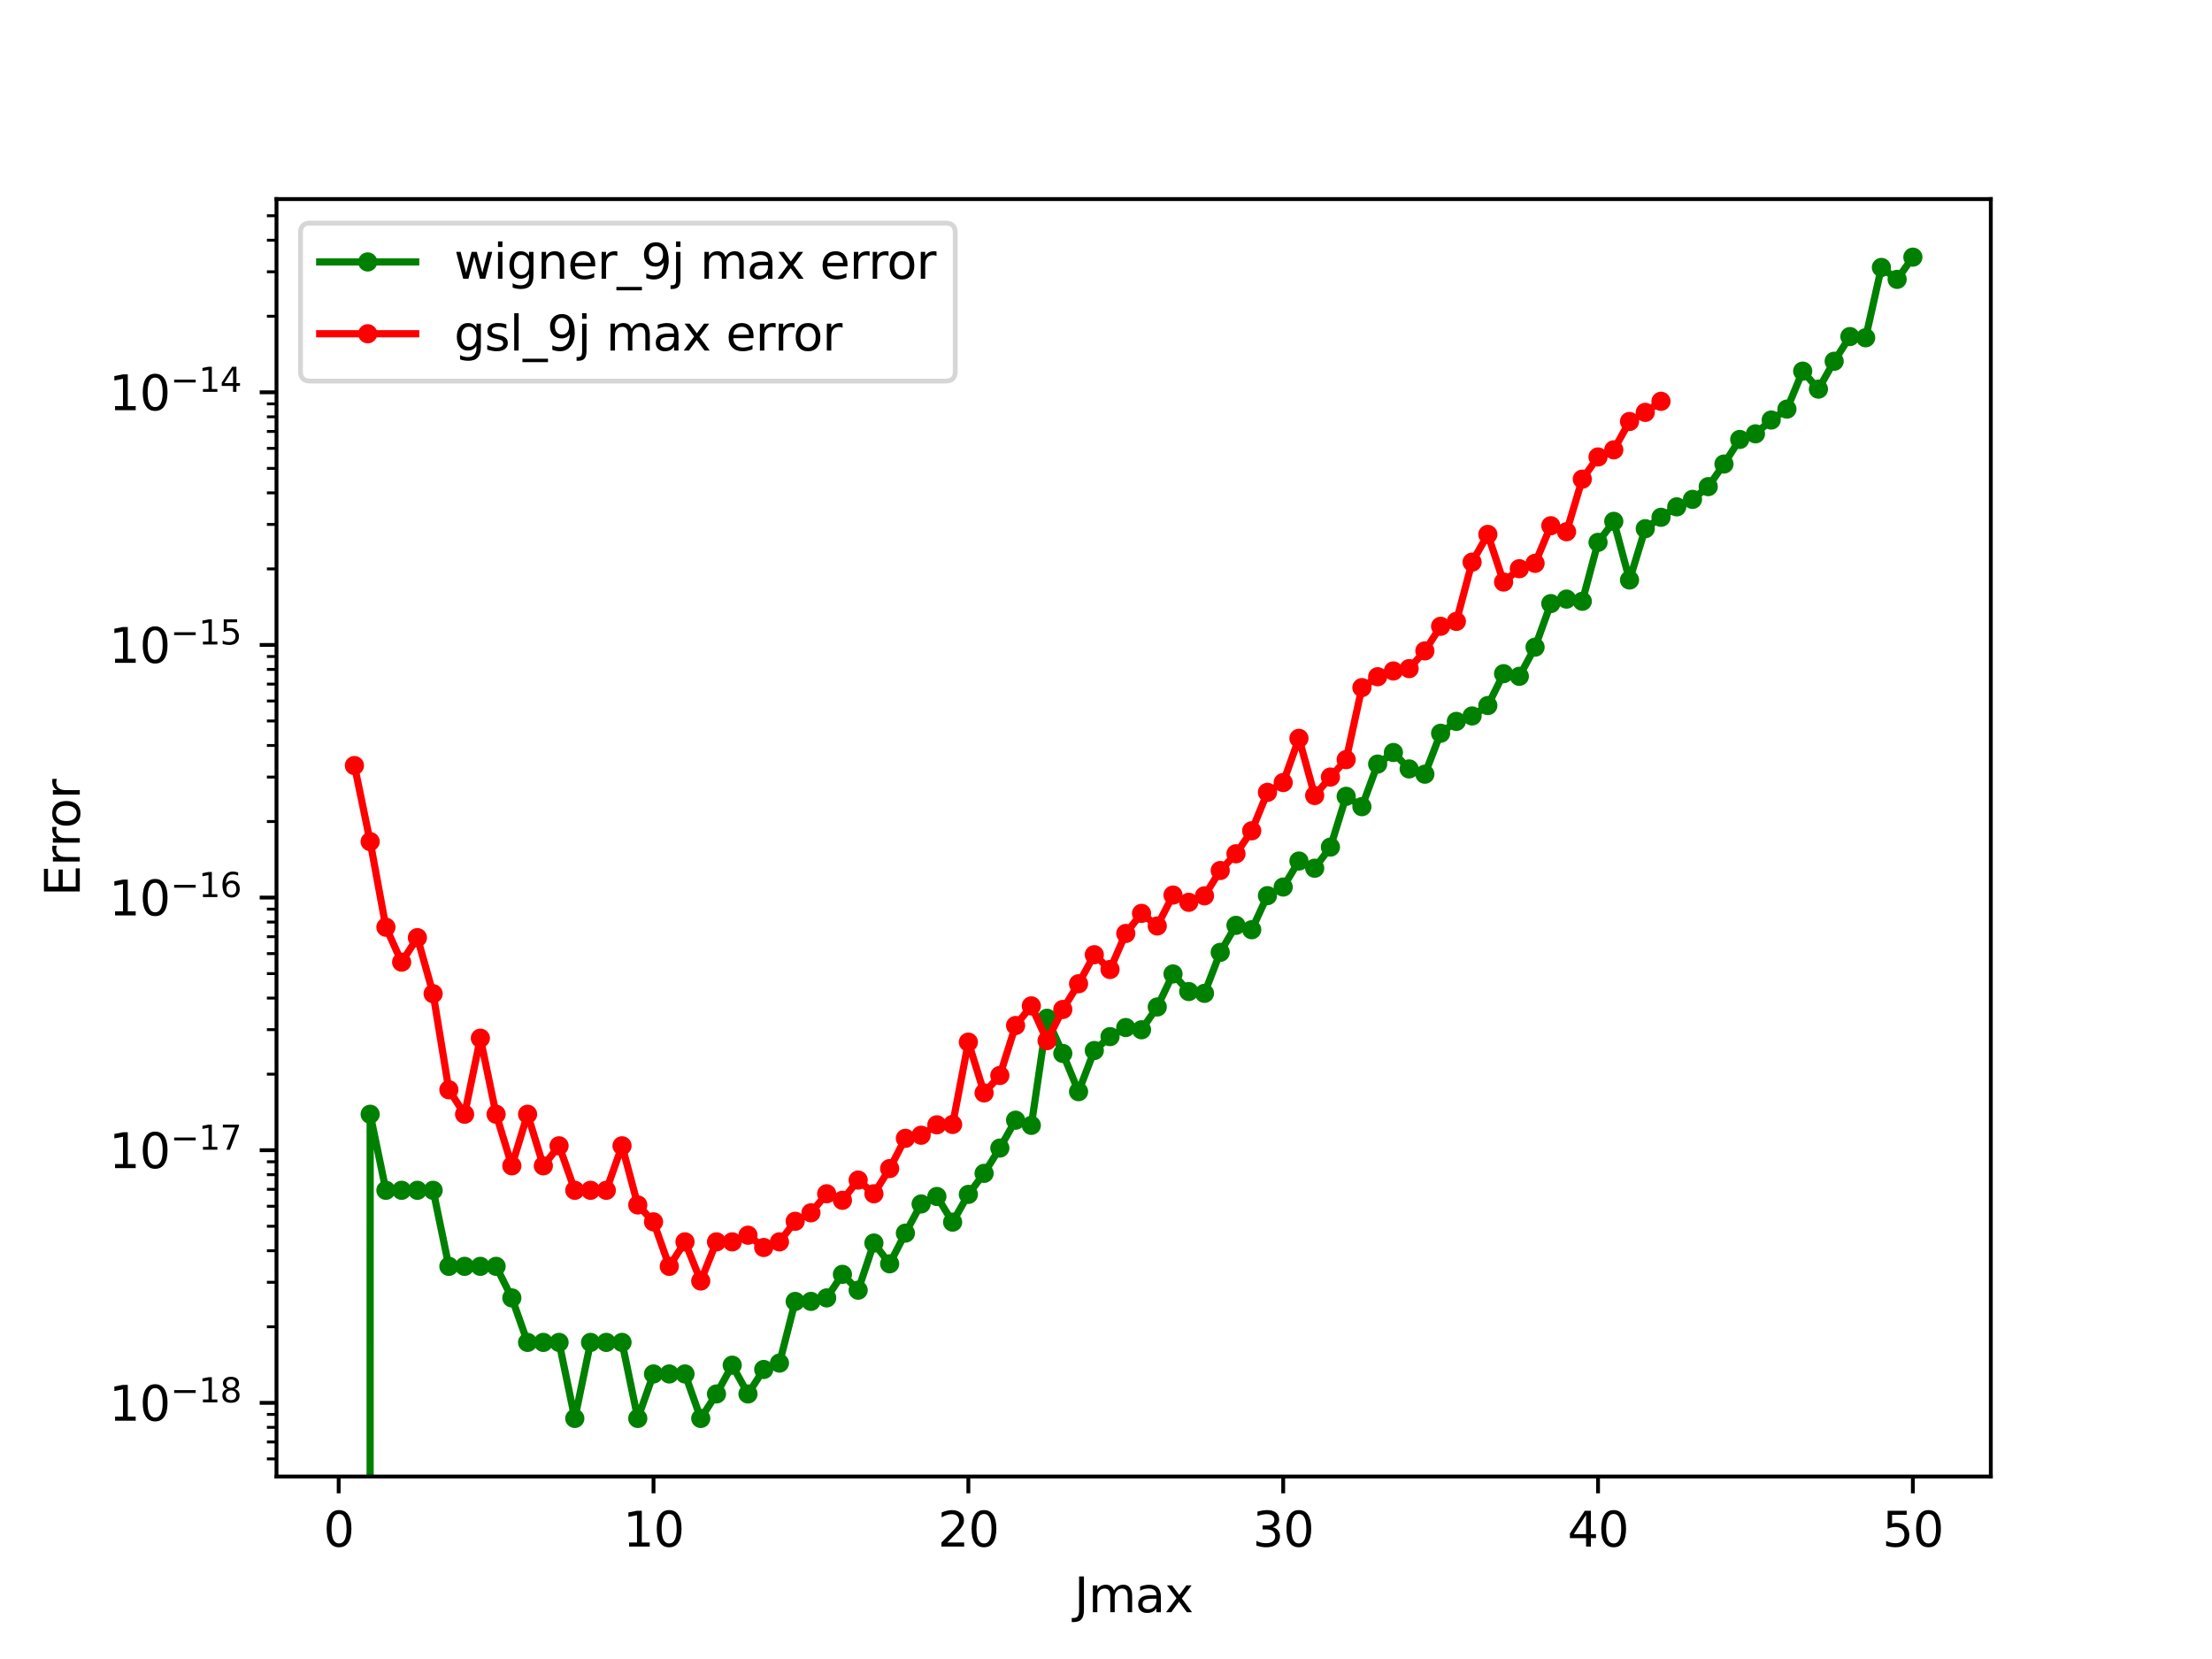 <?xml version="1.0" encoding="utf-8" standalone="no"?>
<!DOCTYPE svg PUBLIC "-//W3C//DTD SVG 1.1//EN"
  "http://www.w3.org/Graphics/SVG/1.1/DTD/svg11.dtd">
<svg xmlns:xlink="http://www.w3.org/1999/xlink" width="460.8pt" height="345.6pt" viewBox="0 0 460.8 345.6" xmlns="http://www.w3.org/2000/svg" version="1.1">
 <defs>
  <style type="text/css">*{stroke-linejoin: round; stroke-linecap: butt}</style>
 </defs>
 <g id="figure_1">
  <g id="patch_1">
   <path d="M 0 345.6 
L 460.8 345.6 
L 460.8 0 
L 0 0 
z
" style="fill: #ffffff"/>
  </g>
  <g id="axes_1">
   <g id="patch_2">
    <path d="M 57.6 307.584 
L 414.72 307.584 
L 414.72 41.472 
L 57.6 41.472 
z
" style="fill: #ffffff"/>
   </g>
   <g id="matplotlib.axis_1">
    <g id="xtick_1">
     <g id="line2d_1">
      <defs>
       <path id="m4f1ac45d9e" d="M 0 0 
L 0 3.5 
" style="stroke: #000000; stroke-width: 0.8"/>
      </defs>
      <g>
       <use xlink:href="#m4f1ac45d9e" x="70.553" y="307.584" style="stroke: #000000; stroke-width: 0.8"/>
      </g>
     </g>
     <g id="text_1">
      <!-- 0 -->
      <g transform="translate(67.372 322.182)scale(0.1 -0.1)">
       <defs>
        <path id="DejaVuSans-30" d="M 2034 4250 
Q 1547 4250 1301 3770 
Q 1056 3291 1056 2328 
Q 1056 1369 1301 889 
Q 1547 409 2034 409 
Q 2525 409 2770 889 
Q 3016 1369 3016 2328 
Q 3016 3291 2770 3770 
Q 2525 4250 2034 4250 
z
M 2034 4750 
Q 2819 4750 3233 4129 
Q 3647 3509 3647 2328 
Q 3647 1150 3233 529 
Q 2819 -91 2034 -91 
Q 1250 -91 836 529 
Q 422 1150 422 2328 
Q 422 3509 836 4129 
Q 1250 4750 2034 4750 
z
" transform="scale(0.016)"/>
       </defs>
       <use xlink:href="#DejaVuSans-30"/>
      </g>
     </g>
    </g>
    <g id="xtick_2">
     <g id="line2d_2">
      <g>
       <use xlink:href="#m4f1ac45d9e" x="136.14" y="307.584" style="stroke: #000000; stroke-width: 0.8"/>
      </g>
     </g>
     <g id="text_2">
      <!-- 10 -->
      <g transform="translate(129.778 322.182)scale(0.1 -0.1)">
       <defs>
        <path id="DejaVuSans-31" d="M 794 531 
L 1825 531 
L 1825 4091 
L 703 3866 
L 703 4441 
L 1819 4666 
L 2450 4666 
L 2450 531 
L 3481 531 
L 3481 0 
L 794 0 
L 794 531 
z
" transform="scale(0.016)"/>
       </defs>
       <use xlink:href="#DejaVuSans-31"/>
       <use xlink:href="#DejaVuSans-30" x="63.623"/>
      </g>
     </g>
    </g>
    <g id="xtick_3">
     <g id="line2d_3">
      <g>
       <use xlink:href="#m4f1ac45d9e" x="201.727" y="307.584" style="stroke: #000000; stroke-width: 0.8"/>
      </g>
     </g>
     <g id="text_3">
      <!-- 20 -->
      <g transform="translate(195.364 322.182)scale(0.1 -0.1)">
       <defs>
        <path id="DejaVuSans-32" d="M 1228 531 
L 3431 531 
L 3431 0 
L 469 0 
L 469 531 
Q 828 903 1448 1529 
Q 2069 2156 2228 2338 
Q 2531 2678 2651 2914 
Q 2772 3150 2772 3378 
Q 2772 3750 2511 3984 
Q 2250 4219 1831 4219 
Q 1534 4219 1204 4116 
Q 875 4013 500 3803 
L 500 4441 
Q 881 4594 1212 4672 
Q 1544 4750 1819 4750 
Q 2544 4750 2975 4387 
Q 3406 4025 3406 3419 
Q 3406 3131 3298 2873 
Q 3191 2616 2906 2266 
Q 2828 2175 2409 1742 
Q 1991 1309 1228 531 
z
" transform="scale(0.016)"/>
       </defs>
       <use xlink:href="#DejaVuSans-32"/>
       <use xlink:href="#DejaVuSans-30" x="63.623"/>
      </g>
     </g>
    </g>
    <g id="xtick_4">
     <g id="line2d_4">
      <g>
       <use xlink:href="#m4f1ac45d9e" x="267.314" y="307.584" style="stroke: #000000; stroke-width: 0.8"/>
      </g>
     </g>
     <g id="text_4">
      <!-- 30 -->
      <g transform="translate(260.951 322.182)scale(0.1 -0.1)">
       <defs>
        <path id="DejaVuSans-33" d="M 2597 2516 
Q 3050 2419 3304 2112 
Q 3559 1806 3559 1356 
Q 3559 666 3084 287 
Q 2609 -91 1734 -91 
Q 1441 -91 1130 -33 
Q 819 25 488 141 
L 488 750 
Q 750 597 1062 519 
Q 1375 441 1716 441 
Q 2309 441 2620 675 
Q 2931 909 2931 1356 
Q 2931 1769 2642 2001 
Q 2353 2234 1838 2234 
L 1294 2234 
L 1294 2753 
L 1863 2753 
Q 2328 2753 2575 2939 
Q 2822 3125 2822 3475 
Q 2822 3834 2567 4026 
Q 2313 4219 1838 4219 
Q 1578 4219 1281 4162 
Q 984 4106 628 3988 
L 628 4550 
Q 988 4650 1302 4700 
Q 1616 4750 1894 4750 
Q 2613 4750 3031 4423 
Q 3450 4097 3450 3541 
Q 3450 3153 3228 2886 
Q 3006 2619 2597 2516 
z
" transform="scale(0.016)"/>
       </defs>
       <use xlink:href="#DejaVuSans-33"/>
       <use xlink:href="#DejaVuSans-30" x="63.623"/>
      </g>
     </g>
    </g>
    <g id="xtick_5">
     <g id="line2d_5">
      <g>
       <use xlink:href="#m4f1ac45d9e" x="332.9" y="307.584" style="stroke: #000000; stroke-width: 0.8"/>
      </g>
     </g>
     <g id="text_5">
      <!-- 40 -->
      <g transform="translate(326.538 322.182)scale(0.1 -0.1)">
       <defs>
        <path id="DejaVuSans-34" d="M 2419 4116 
L 825 1625 
L 2419 1625 
L 2419 4116 
z
M 2253 4666 
L 3047 4666 
L 3047 1625 
L 3713 1625 
L 3713 1100 
L 3047 1100 
L 3047 0 
L 2419 0 
L 2419 1100 
L 313 1100 
L 313 1709 
L 2253 4666 
z
" transform="scale(0.016)"/>
       </defs>
       <use xlink:href="#DejaVuSans-34"/>
       <use xlink:href="#DejaVuSans-30" x="63.623"/>
      </g>
     </g>
    </g>
    <g id="xtick_6">
     <g id="line2d_6">
      <g>
       <use xlink:href="#m4f1ac45d9e" x="398.487" y="307.584" style="stroke: #000000; stroke-width: 0.8"/>
      </g>
     </g>
     <g id="text_6">
      <!-- 50 -->
      <g transform="translate(392.125 322.182)scale(0.1 -0.1)">
       <defs>
        <path id="DejaVuSans-35" d="M 691 4666 
L 3169 4666 
L 3169 4134 
L 1269 4134 
L 1269 2991 
Q 1406 3038 1543 3061 
Q 1681 3084 1819 3084 
Q 2600 3084 3056 2656 
Q 3513 2228 3513 1497 
Q 3513 744 3044 326 
Q 2575 -91 1722 -91 
Q 1428 -91 1123 -41 
Q 819 9 494 109 
L 494 744 
Q 775 591 1075 516 
Q 1375 441 1709 441 
Q 2250 441 2565 725 
Q 2881 1009 2881 1497 
Q 2881 1984 2565 2268 
Q 2250 2553 1709 2553 
Q 1456 2553 1204 2497 
Q 953 2441 691 2322 
L 691 4666 
z
" transform="scale(0.016)"/>
       </defs>
       <use xlink:href="#DejaVuSans-35"/>
       <use xlink:href="#DejaVuSans-30" x="63.623"/>
      </g>
     </g>
    </g>
    <g id="text_7">
     <!-- Jmax -->
     <g transform="translate(223.791 335.861)scale(0.1 -0.1)">
      <defs>
       <path id="DejaVuSans-4a" d="M 628 4666 
L 1259 4666 
L 1259 325 
Q 1259 -519 939 -900 
Q 619 -1281 -91 -1281 
L -331 -1281 
L -331 -750 
L -134 -750 
Q 284 -750 456 -515 
Q 628 -281 628 325 
L 628 4666 
z
" transform="scale(0.016)"/>
       <path id="DejaVuSans-6d" d="M 3328 2828 
Q 3544 3216 3844 3400 
Q 4144 3584 4550 3584 
Q 5097 3584 5394 3201 
Q 5691 2819 5691 2113 
L 5691 0 
L 5113 0 
L 5113 2094 
Q 5113 2597 4934 2840 
Q 4756 3084 4391 3084 
Q 3944 3084 3684 2787 
Q 3425 2491 3425 1978 
L 3425 0 
L 2847 0 
L 2847 2094 
Q 2847 2600 2669 2842 
Q 2491 3084 2119 3084 
Q 1678 3084 1418 2786 
Q 1159 2488 1159 1978 
L 1159 0 
L 581 0 
L 581 3500 
L 1159 3500 
L 1159 2956 
Q 1356 3278 1631 3431 
Q 1906 3584 2284 3584 
Q 2666 3584 2933 3390 
Q 3200 3197 3328 2828 
z
" transform="scale(0.016)"/>
       <path id="DejaVuSans-61" d="M 2194 1759 
Q 1497 1759 1228 1600 
Q 959 1441 959 1056 
Q 959 750 1161 570 
Q 1363 391 1709 391 
Q 2188 391 2477 730 
Q 2766 1069 2766 1631 
L 2766 1759 
L 2194 1759 
z
M 3341 1997 
L 3341 0 
L 2766 0 
L 2766 531 
Q 2569 213 2275 61 
Q 1981 -91 1556 -91 
Q 1019 -91 701 211 
Q 384 513 384 1019 
Q 384 1609 779 1909 
Q 1175 2209 1959 2209 
L 2766 2209 
L 2766 2266 
Q 2766 2663 2505 2880 
Q 2244 3097 1772 3097 
Q 1472 3097 1187 3025 
Q 903 2953 641 2809 
L 641 3341 
Q 956 3463 1253 3523 
Q 1550 3584 1831 3584 
Q 2591 3584 2966 3190 
Q 3341 2797 3341 1997 
z
" transform="scale(0.016)"/>
       <path id="DejaVuSans-78" d="M 3513 3500 
L 2247 1797 
L 3578 0 
L 2900 0 
L 1881 1375 
L 863 0 
L 184 0 
L 1544 1831 
L 300 3500 
L 978 3500 
L 1906 2253 
L 2834 3500 
L 3513 3500 
z
" transform="scale(0.016)"/>
      </defs>
      <use xlink:href="#DejaVuSans-4a"/>
      <use xlink:href="#DejaVuSans-6d" x="29.492"/>
      <use xlink:href="#DejaVuSans-61" x="126.904"/>
      <use xlink:href="#DejaVuSans-78" x="188.184"/>
     </g>
    </g>
   </g>
   <g id="matplotlib.axis_2">
    <g id="ytick_1">
     <g id="line2d_7">
      <defs>
       <path id="m9c28019192" d="M 0 0 
L -3.5 0 
" style="stroke: #000000; stroke-width: 0.8"/>
      </defs>
      <g>
       <use xlink:href="#m9c28019192" x="57.6" y="292.236" style="stroke: #000000; stroke-width: 0.8"/>
      </g>
     </g>
     <g id="text_8">
      <!-- $\mathdefault{10^{-18}}$ -->
      <g transform="translate(22.7 296.035)scale(0.1 -0.1)">
       <defs>
        <path id="DejaVuSans-2212" d="M 678 2272 
L 4684 2272 
L 4684 1741 
L 678 1741 
L 678 2272 
z
" transform="scale(0.016)"/>
        <path id="DejaVuSans-38" d="M 2034 2216 
Q 1584 2216 1326 1975 
Q 1069 1734 1069 1313 
Q 1069 891 1326 650 
Q 1584 409 2034 409 
Q 2484 409 2743 651 
Q 3003 894 3003 1313 
Q 3003 1734 2745 1975 
Q 2488 2216 2034 2216 
z
M 1403 2484 
Q 997 2584 770 2862 
Q 544 3141 544 3541 
Q 544 4100 942 4425 
Q 1341 4750 2034 4750 
Q 2731 4750 3128 4425 
Q 3525 4100 3525 3541 
Q 3525 3141 3298 2862 
Q 3072 2584 2669 2484 
Q 3125 2378 3379 2068 
Q 3634 1759 3634 1313 
Q 3634 634 3220 271 
Q 2806 -91 2034 -91 
Q 1263 -91 848 271 
Q 434 634 434 1313 
Q 434 1759 690 2068 
Q 947 2378 1403 2484 
z
M 1172 3481 
Q 1172 3119 1398 2916 
Q 1625 2713 2034 2713 
Q 2441 2713 2670 2916 
Q 2900 3119 2900 3481 
Q 2900 3844 2670 4047 
Q 2441 4250 2034 4250 
Q 1625 4250 1398 4047 
Q 1172 3844 1172 3481 
z
" transform="scale(0.016)"/>
       </defs>
       <use xlink:href="#DejaVuSans-31" transform="translate(0 0.766)"/>
       <use xlink:href="#DejaVuSans-30" transform="translate(63.623 0.766)"/>
       <use xlink:href="#DejaVuSans-2212" transform="translate(128.203 39.047)scale(0.7)"/>
       <use xlink:href="#DejaVuSans-31" transform="translate(186.855 39.047)scale(0.7)"/>
       <use xlink:href="#DejaVuSans-38" transform="translate(231.392 39.047)scale(0.7)"/>
      </g>
     </g>
    </g>
    <g id="ytick_2">
     <g id="line2d_8">
      <g>
       <use xlink:href="#m9c28019192" x="57.6" y="239.608" style="stroke: #000000; stroke-width: 0.8"/>
      </g>
     </g>
     <g id="text_9">
      <!-- $\mathdefault{10^{-17}}$ -->
      <g transform="translate(22.7 243.407)scale(0.1 -0.1)">
       <defs>
        <path id="DejaVuSans-37" d="M 525 4666 
L 3525 4666 
L 3525 4397 
L 1831 0 
L 1172 0 
L 2766 4134 
L 525 4134 
L 525 4666 
z
" transform="scale(0.016)"/>
       </defs>
       <use xlink:href="#DejaVuSans-31" transform="translate(0 0.684)"/>
       <use xlink:href="#DejaVuSans-30" transform="translate(63.623 0.684)"/>
       <use xlink:href="#DejaVuSans-2212" transform="translate(128.203 38.966)scale(0.7)"/>
       <use xlink:href="#DejaVuSans-31" transform="translate(186.855 38.966)scale(0.7)"/>
       <use xlink:href="#DejaVuSans-37" transform="translate(231.392 38.966)scale(0.7)"/>
      </g>
     </g>
    </g>
    <g id="ytick_3">
     <g id="line2d_9">
      <g>
       <use xlink:href="#m9c28019192" x="57.6" y="186.981" style="stroke: #000000; stroke-width: 0.8"/>
      </g>
     </g>
     <g id="text_10">
      <!-- $\mathdefault{10^{-16}}$ -->
      <g transform="translate(22.7 190.78)scale(0.1 -0.1)">
       <defs>
        <path id="DejaVuSans-36" d="M 2113 2584 
Q 1688 2584 1439 2293 
Q 1191 2003 1191 1497 
Q 1191 994 1439 701 
Q 1688 409 2113 409 
Q 2538 409 2786 701 
Q 3034 994 3034 1497 
Q 3034 2003 2786 2293 
Q 2538 2584 2113 2584 
z
M 3366 4563 
L 3366 3988 
Q 3128 4100 2886 4159 
Q 2644 4219 2406 4219 
Q 1781 4219 1451 3797 
Q 1122 3375 1075 2522 
Q 1259 2794 1537 2939 
Q 1816 3084 2150 3084 
Q 2853 3084 3261 2657 
Q 3669 2231 3669 1497 
Q 3669 778 3244 343 
Q 2819 -91 2113 -91 
Q 1303 -91 875 529 
Q 447 1150 447 2328 
Q 447 3434 972 4092 
Q 1497 4750 2381 4750 
Q 2619 4750 2861 4703 
Q 3103 4656 3366 4563 
z
" transform="scale(0.016)"/>
       </defs>
       <use xlink:href="#DejaVuSans-31" transform="translate(0 0.766)"/>
       <use xlink:href="#DejaVuSans-30" transform="translate(63.623 0.766)"/>
       <use xlink:href="#DejaVuSans-2212" transform="translate(128.203 39.047)scale(0.7)"/>
       <use xlink:href="#DejaVuSans-31" transform="translate(186.855 39.047)scale(0.7)"/>
       <use xlink:href="#DejaVuSans-36" transform="translate(231.392 39.047)scale(0.7)"/>
      </g>
     </g>
    </g>
    <g id="ytick_4">
     <g id="line2d_10">
      <g>
       <use xlink:href="#m9c28019192" x="57.6" y="134.353" style="stroke: #000000; stroke-width: 0.8"/>
      </g>
     </g>
     <g id="text_11">
      <!-- $\mathdefault{10^{-15}}$ -->
      <g transform="translate(22.7 138.152)scale(0.1 -0.1)">
       <use xlink:href="#DejaVuSans-31" transform="translate(0 0.684)"/>
       <use xlink:href="#DejaVuSans-30" transform="translate(63.623 0.684)"/>
       <use xlink:href="#DejaVuSans-2212" transform="translate(128.203 38.966)scale(0.7)"/>
       <use xlink:href="#DejaVuSans-31" transform="translate(186.855 38.966)scale(0.7)"/>
       <use xlink:href="#DejaVuSans-35" transform="translate(231.392 38.966)scale(0.7)"/>
      </g>
     </g>
    </g>
    <g id="ytick_5">
     <g id="line2d_11">
      <g>
       <use xlink:href="#m9c28019192" x="57.6" y="81.725" style="stroke: #000000; stroke-width: 0.8"/>
      </g>
     </g>
     <g id="text_12">
      <!-- $\mathdefault{10^{-14}}$ -->
      <g transform="translate(22.7 85.525)scale(0.1 -0.1)">
       <use xlink:href="#DejaVuSans-31" transform="translate(0 0.684)"/>
       <use xlink:href="#DejaVuSans-30" transform="translate(63.623 0.684)"/>
       <use xlink:href="#DejaVuSans-2212" transform="translate(128.203 38.966)scale(0.7)"/>
       <use xlink:href="#DejaVuSans-31" transform="translate(186.855 38.966)scale(0.7)"/>
       <use xlink:href="#DejaVuSans-34" transform="translate(231.392 38.966)scale(0.7)"/>
      </g>
     </g>
    </g>
    <g id="ytick_6">
     <g id="line2d_12">
      <defs>
       <path id="m2499387396" d="M 0 0 
L -2 0 
" style="stroke: #000000; stroke-width: 0.6"/>
      </defs>
      <g>
       <use xlink:href="#m2499387396" x="57.6" y="303.911" style="stroke: #000000; stroke-width: 0.6"/>
      </g>
     </g>
    </g>
    <g id="ytick_7">
     <g id="line2d_13">
      <g>
       <use xlink:href="#m2499387396" x="57.6" y="300.388" style="stroke: #000000; stroke-width: 0.6"/>
      </g>
     </g>
    </g>
    <g id="ytick_8">
     <g id="line2d_14">
      <g>
       <use xlink:href="#m2499387396" x="57.6" y="297.336" style="stroke: #000000; stroke-width: 0.6"/>
      </g>
     </g>
    </g>
    <g id="ytick_9">
     <g id="line2d_15">
      <g>
       <use xlink:href="#m2499387396" x="57.6" y="294.644" style="stroke: #000000; stroke-width: 0.6"/>
      </g>
     </g>
    </g>
    <g id="ytick_10">
     <g id="line2d_16">
      <g>
       <use xlink:href="#m2499387396" x="57.6" y="276.393" style="stroke: #000000; stroke-width: 0.6"/>
      </g>
     </g>
    </g>
    <g id="ytick_11">
     <g id="line2d_17">
      <g>
       <use xlink:href="#m2499387396" x="57.6" y="267.126" style="stroke: #000000; stroke-width: 0.6"/>
      </g>
     </g>
    </g>
    <g id="ytick_12">
     <g id="line2d_18">
      <g>
       <use xlink:href="#m2499387396" x="57.6" y="260.551" style="stroke: #000000; stroke-width: 0.6"/>
      </g>
     </g>
    </g>
    <g id="ytick_13">
     <g id="line2d_19">
      <g>
       <use xlink:href="#m2499387396" x="57.6" y="255.451" style="stroke: #000000; stroke-width: 0.6"/>
      </g>
     </g>
    </g>
    <g id="ytick_14">
     <g id="line2d_20">
      <g>
       <use xlink:href="#m2499387396" x="57.6" y="251.283" style="stroke: #000000; stroke-width: 0.6"/>
      </g>
     </g>
    </g>
    <g id="ytick_15">
     <g id="line2d_21">
      <g>
       <use xlink:href="#m2499387396" x="57.6" y="247.76" style="stroke: #000000; stroke-width: 0.6"/>
      </g>
     </g>
    </g>
    <g id="ytick_16">
     <g id="line2d_22">
      <g>
       <use xlink:href="#m2499387396" x="57.6" y="244.708" style="stroke: #000000; stroke-width: 0.6"/>
      </g>
     </g>
    </g>
    <g id="ytick_17">
     <g id="line2d_23">
      <g>
       <use xlink:href="#m2499387396" x="57.6" y="242.016" style="stroke: #000000; stroke-width: 0.6"/>
      </g>
     </g>
    </g>
    <g id="ytick_18">
     <g id="line2d_24">
      <g>
       <use xlink:href="#m2499387396" x="57.6" y="223.766" style="stroke: #000000; stroke-width: 0.6"/>
      </g>
     </g>
    </g>
    <g id="ytick_19">
     <g id="line2d_25">
      <g>
       <use xlink:href="#m2499387396" x="57.6" y="214.498" style="stroke: #000000; stroke-width: 0.6"/>
      </g>
     </g>
    </g>
    <g id="ytick_20">
     <g id="line2d_26">
      <g>
       <use xlink:href="#m2499387396" x="57.6" y="207.923" style="stroke: #000000; stroke-width: 0.6"/>
      </g>
     </g>
    </g>
    <g id="ytick_21">
     <g id="line2d_27">
      <g>
       <use xlink:href="#m2499387396" x="57.6" y="202.823" style="stroke: #000000; stroke-width: 0.6"/>
      </g>
     </g>
    </g>
    <g id="ytick_22">
     <g id="line2d_28">
      <g>
       <use xlink:href="#m2499387396" x="57.6" y="198.656" style="stroke: #000000; stroke-width: 0.6"/>
      </g>
     </g>
    </g>
    <g id="ytick_23">
     <g id="line2d_29">
      <g>
       <use xlink:href="#m2499387396" x="57.6" y="195.133" style="stroke: #000000; stroke-width: 0.6"/>
      </g>
     </g>
    </g>
    <g id="ytick_24">
     <g id="line2d_30">
      <g>
       <use xlink:href="#m2499387396" x="57.6" y="192.081" style="stroke: #000000; stroke-width: 0.6"/>
      </g>
     </g>
    </g>
    <g id="ytick_25">
     <g id="line2d_31">
      <g>
       <use xlink:href="#m2499387396" x="57.6" y="189.389" style="stroke: #000000; stroke-width: 0.6"/>
      </g>
     </g>
    </g>
    <g id="ytick_26">
     <g id="line2d_32">
      <g>
       <use xlink:href="#m2499387396" x="57.6" y="171.138" style="stroke: #000000; stroke-width: 0.6"/>
      </g>
     </g>
    </g>
    <g id="ytick_27">
     <g id="line2d_33">
      <g>
       <use xlink:href="#m2499387396" x="57.6" y="161.871" style="stroke: #000000; stroke-width: 0.6"/>
      </g>
     </g>
    </g>
    <g id="ytick_28">
     <g id="line2d_34">
      <g>
       <use xlink:href="#m2499387396" x="57.6" y="155.296" style="stroke: #000000; stroke-width: 0.6"/>
      </g>
     </g>
    </g>
    <g id="ytick_29">
     <g id="line2d_35">
      <g>
       <use xlink:href="#m2499387396" x="57.6" y="150.195" style="stroke: #000000; stroke-width: 0.6"/>
      </g>
     </g>
    </g>
    <g id="ytick_30">
     <g id="line2d_36">
      <g>
       <use xlink:href="#m2499387396" x="57.6" y="146.028" style="stroke: #000000; stroke-width: 0.6"/>
      </g>
     </g>
    </g>
    <g id="ytick_31">
     <g id="line2d_37">
      <g>
       <use xlink:href="#m2499387396" x="57.6" y="142.505" style="stroke: #000000; stroke-width: 0.6"/>
      </g>
     </g>
    </g>
    <g id="ytick_32">
     <g id="line2d_38">
      <g>
       <use xlink:href="#m2499387396" x="57.6" y="139.453" style="stroke: #000000; stroke-width: 0.6"/>
      </g>
     </g>
    </g>
    <g id="ytick_33">
     <g id="line2d_39">
      <g>
       <use xlink:href="#m2499387396" x="57.6" y="136.761" style="stroke: #000000; stroke-width: 0.6"/>
      </g>
     </g>
    </g>
    <g id="ytick_34">
     <g id="line2d_40">
      <g>
       <use xlink:href="#m2499387396" x="57.6" y="118.51" style="stroke: #000000; stroke-width: 0.6"/>
      </g>
     </g>
    </g>
    <g id="ytick_35">
     <g id="line2d_41">
      <g>
       <use xlink:href="#m2499387396" x="57.6" y="109.243" style="stroke: #000000; stroke-width: 0.6"/>
      </g>
     </g>
    </g>
    <g id="ytick_36">
     <g id="line2d_42">
      <g>
       <use xlink:href="#m2499387396" x="57.6" y="102.668" style="stroke: #000000; stroke-width: 0.6"/>
      </g>
     </g>
    </g>
    <g id="ytick_37">
     <g id="line2d_43">
      <g>
       <use xlink:href="#m2499387396" x="57.6" y="97.568" style="stroke: #000000; stroke-width: 0.6"/>
      </g>
     </g>
    </g>
    <g id="ytick_38">
     <g id="line2d_44">
      <g>
       <use xlink:href="#m2499387396" x="57.6" y="93.401" style="stroke: #000000; stroke-width: 0.6"/>
      </g>
     </g>
    </g>
    <g id="ytick_39">
     <g id="line2d_45">
      <g>
       <use xlink:href="#m2499387396" x="57.6" y="89.877" style="stroke: #000000; stroke-width: 0.6"/>
      </g>
     </g>
    </g>
    <g id="ytick_40">
     <g id="line2d_46">
      <g>
       <use xlink:href="#m2499387396" x="57.6" y="86.826" style="stroke: #000000; stroke-width: 0.6"/>
      </g>
     </g>
    </g>
    <g id="ytick_41">
     <g id="line2d_47">
      <g>
       <use xlink:href="#m2499387396" x="57.6" y="84.133" style="stroke: #000000; stroke-width: 0.6"/>
      </g>
     </g>
    </g>
    <g id="ytick_42">
     <g id="line2d_48">
      <g>
       <use xlink:href="#m2499387396" x="57.6" y="65.883" style="stroke: #000000; stroke-width: 0.6"/>
      </g>
     </g>
    </g>
    <g id="ytick_43">
     <g id="line2d_49">
      <g>
       <use xlink:href="#m2499387396" x="57.6" y="56.616" style="stroke: #000000; stroke-width: 0.6"/>
      </g>
     </g>
    </g>
    <g id="ytick_44">
     <g id="line2d_50">
      <g>
       <use xlink:href="#m2499387396" x="57.6" y="50.04" style="stroke: #000000; stroke-width: 0.6"/>
      </g>
     </g>
    </g>
    <g id="ytick_45">
     <g id="line2d_51">
      <g>
       <use xlink:href="#m2499387396" x="57.6" y="44.94" style="stroke: #000000; stroke-width: 0.6"/>
      </g>
     </g>
    </g>
    <g id="text_13">
     <!-- Error -->
     <g transform="translate(16.62 186.713)rotate(-90)scale(0.1 -0.1)">
      <defs>
       <path id="DejaVuSans-45" d="M 628 4666 
L 3578 4666 
L 3578 4134 
L 1259 4134 
L 1259 2753 
L 3481 2753 
L 3481 2222 
L 1259 2222 
L 1259 531 
L 3634 531 
L 3634 0 
L 628 0 
L 628 4666 
z
" transform="scale(0.016)"/>
       <path id="DejaVuSans-72" d="M 2631 2963 
Q 2534 3019 2420 3045 
Q 2306 3072 2169 3072 
Q 1681 3072 1420 2755 
Q 1159 2438 1159 1844 
L 1159 0 
L 581 0 
L 581 3500 
L 1159 3500 
L 1159 2956 
Q 1341 3275 1631 3429 
Q 1922 3584 2338 3584 
Q 2397 3584 2469 3576 
Q 2541 3569 2628 3553 
L 2631 2963 
z
" transform="scale(0.016)"/>
       <path id="DejaVuSans-6f" d="M 1959 3097 
Q 1497 3097 1228 2736 
Q 959 2375 959 1747 
Q 959 1119 1226 758 
Q 1494 397 1959 397 
Q 2419 397 2687 759 
Q 2956 1122 2956 1747 
Q 2956 2369 2687 2733 
Q 2419 3097 1959 3097 
z
M 1959 3584 
Q 2709 3584 3137 3096 
Q 3566 2609 3566 1747 
Q 3566 888 3137 398 
Q 2709 -91 1959 -91 
Q 1206 -91 779 398 
Q 353 888 353 1747 
Q 353 2609 779 3096 
Q 1206 3584 1959 3584 
z
" transform="scale(0.016)"/>
      </defs>
      <use xlink:href="#DejaVuSans-45"/>
      <use xlink:href="#DejaVuSans-72" x="63.184"/>
      <use xlink:href="#DejaVuSans-72" x="102.547"/>
      <use xlink:href="#DejaVuSans-6f" x="141.41"/>
      <use xlink:href="#DejaVuSans-72" x="202.592"/>
     </g>
    </g>
   </g>
   <g id="line2d_52">
    <path d="M 77.105 346.6 
L 77.112 232.118 
L 80.391 247.961 
L 83.671 247.961 
L 86.95 247.961 
L 90.229 247.961 
L 93.509 263.803 
L 96.788 263.803 
L 100.067 263.803 
L 103.347 263.803 
L 106.626 270.378 
L 109.905 279.646 
L 113.185 279.646 
L 116.464 279.646 
L 119.743 295.488 
L 123.023 279.646 
L 126.302 279.646 
L 129.581 279.646 
L 132.861 295.488 
L 136.14 286.221 
L 139.42 286.221 
L 142.699 286.221 
L 145.978 295.488 
L 149.258 290.388 
L 152.537 284.391 
L 155.816 290.388 
L 159.096 285.288 
L 162.375 283.956 
L 165.654 271.112 
L 168.934 271.104 
L 172.213 270.378 
L 175.492 265.469 
L 178.772 268.77 
L 182.051 258.945 
L 185.33 263.274 
L 188.61 256.884 
L 191.889 250.809 
L 195.168 249.246 
L 198.448 254.595 
L 201.727 248.813 
L 205.006 244.431 
L 208.286 239.164 
L 211.565 233.356 
L 214.844 234.433 
L 218.124 212.122 
L 221.403 219.456 
L 224.682 227.414 
L 227.962 218.845 
L 231.241 215.949 
L 234.52 214.055 
L 237.8 214.52 
L 241.079 209.77 
L 244.358 202.894 
L 247.638 206.556 
L 250.917 206.932 
L 254.196 198.391 
L 257.476 192.769 
L 260.755 193.678 
L 264.034 186.578 
L 267.314 184.787 
L 270.593 179.369 
L 273.872 180.865 
L 277.152 176.465 
L 280.431 165.887 
L 283.71 168.045 
L 286.99 159.17 
L 290.269 156.758 
L 293.548 160.183 
L 296.828 161.281 
L 300.107 152.753 
L 303.386 150.28 
L 306.666 149.147 
L 309.945 146.975 
L 313.224 140.337 
L 316.504 140.888 
L 319.783 134.815 
L 323.062 125.74 
L 326.342 124.803 
L 329.621 125.259 
L 332.9 112.983 
L 336.18 108.608 
L 339.459 120.825 
L 342.739 110.137 
L 346.018 107.765 
L 349.297 105.586 
L 352.577 104.031 
L 355.856 101.375 
L 359.135 96.668 
L 362.415 91.544 
L 365.694 90.377 
L 368.973 87.499 
L 372.253 85.222 
L 375.532 77.316 
L 378.811 81.066 
L 382.091 75.259 
L 385.37 70.115 
L 388.649 70.362 
L 391.929 55.712 
L 395.208 58.195 
L 398.487 53.568 
" clip-path="url(#p54966caeb2)" style="fill: none; stroke: #008000; stroke-width: 1.5; stroke-linecap: square"/>
    <defs>
     <path id="m0061e65346" d="M 0 1.5 
C 0.398 1.5 0.779 1.342 1.061 1.061 
C 1.342 0.779 1.5 0.398 1.5 0 
C 1.5 -0.398 1.342 -0.779 1.061 -1.061 
C 0.779 -1.342 0.398 -1.5 0 -1.5 
C -0.398 -1.5 -0.779 -1.342 -1.061 -1.061 
C -1.342 -0.779 -1.5 -0.398 -1.5 0 
C -1.5 0.398 -1.342 0.779 -1.061 1.061 
C -0.779 1.342 -0.398 1.5 0 1.5 
z
" style="stroke: #008000"/>
    </defs>
    <g clip-path="url(#p54966caeb2)">
     <use xlink:href="#m0061e65346" x="75.55" y="24884.2" style="fill: #008000; stroke: #008000"/>
     <use xlink:href="#m0061e65346" x="77.112" y="232.118" style="fill: #008000; stroke: #008000"/>
     <use xlink:href="#m0061e65346" x="80.391" y="247.961" style="fill: #008000; stroke: #008000"/>
     <use xlink:href="#m0061e65346" x="83.671" y="247.961" style="fill: #008000; stroke: #008000"/>
     <use xlink:href="#m0061e65346" x="86.95" y="247.961" style="fill: #008000; stroke: #008000"/>
     <use xlink:href="#m0061e65346" x="90.229" y="247.961" style="fill: #008000; stroke: #008000"/>
     <use xlink:href="#m0061e65346" x="93.509" y="263.803" style="fill: #008000; stroke: #008000"/>
     <use xlink:href="#m0061e65346" x="96.788" y="263.803" style="fill: #008000; stroke: #008000"/>
     <use xlink:href="#m0061e65346" x="100.067" y="263.803" style="fill: #008000; stroke: #008000"/>
     <use xlink:href="#m0061e65346" x="103.347" y="263.803" style="fill: #008000; stroke: #008000"/>
     <use xlink:href="#m0061e65346" x="106.626" y="270.378" style="fill: #008000; stroke: #008000"/>
     <use xlink:href="#m0061e65346" x="109.905" y="279.646" style="fill: #008000; stroke: #008000"/>
     <use xlink:href="#m0061e65346" x="113.185" y="279.646" style="fill: #008000; stroke: #008000"/>
     <use xlink:href="#m0061e65346" x="116.464" y="279.646" style="fill: #008000; stroke: #008000"/>
     <use xlink:href="#m0061e65346" x="119.743" y="295.488" style="fill: #008000; stroke: #008000"/>
     <use xlink:href="#m0061e65346" x="123.023" y="279.646" style="fill: #008000; stroke: #008000"/>
     <use xlink:href="#m0061e65346" x="126.302" y="279.646" style="fill: #008000; stroke: #008000"/>
     <use xlink:href="#m0061e65346" x="129.581" y="279.646" style="fill: #008000; stroke: #008000"/>
     <use xlink:href="#m0061e65346" x="132.861" y="295.488" style="fill: #008000; stroke: #008000"/>
     <use xlink:href="#m0061e65346" x="136.14" y="286.221" style="fill: #008000; stroke: #008000"/>
     <use xlink:href="#m0061e65346" x="139.42" y="286.221" style="fill: #008000; stroke: #008000"/>
     <use xlink:href="#m0061e65346" x="142.699" y="286.221" style="fill: #008000; stroke: #008000"/>
     <use xlink:href="#m0061e65346" x="145.978" y="295.488" style="fill: #008000; stroke: #008000"/>
     <use xlink:href="#m0061e65346" x="149.258" y="290.388" style="fill: #008000; stroke: #008000"/>
     <use xlink:href="#m0061e65346" x="152.537" y="284.391" style="fill: #008000; stroke: #008000"/>
     <use xlink:href="#m0061e65346" x="155.816" y="290.388" style="fill: #008000; stroke: #008000"/>
     <use xlink:href="#m0061e65346" x="159.096" y="285.288" style="fill: #008000; stroke: #008000"/>
     <use xlink:href="#m0061e65346" x="162.375" y="283.956" style="fill: #008000; stroke: #008000"/>
     <use xlink:href="#m0061e65346" x="165.654" y="271.112" style="fill: #008000; stroke: #008000"/>
     <use xlink:href="#m0061e65346" x="168.934" y="271.104" style="fill: #008000; stroke: #008000"/>
     <use xlink:href="#m0061e65346" x="172.213" y="270.378" style="fill: #008000; stroke: #008000"/>
     <use xlink:href="#m0061e65346" x="175.492" y="265.469" style="fill: #008000; stroke: #008000"/>
     <use xlink:href="#m0061e65346" x="178.772" y="268.77" style="fill: #008000; stroke: #008000"/>
     <use xlink:href="#m0061e65346" x="182.051" y="258.945" style="fill: #008000; stroke: #008000"/>
     <use xlink:href="#m0061e65346" x="185.33" y="263.274" style="fill: #008000; stroke: #008000"/>
     <use xlink:href="#m0061e65346" x="188.61" y="256.884" style="fill: #008000; stroke: #008000"/>
     <use xlink:href="#m0061e65346" x="191.889" y="250.809" style="fill: #008000; stroke: #008000"/>
     <use xlink:href="#m0061e65346" x="195.168" y="249.246" style="fill: #008000; stroke: #008000"/>
     <use xlink:href="#m0061e65346" x="198.448" y="254.595" style="fill: #008000; stroke: #008000"/>
     <use xlink:href="#m0061e65346" x="201.727" y="248.813" style="fill: #008000; stroke: #008000"/>
     <use xlink:href="#m0061e65346" x="205.006" y="244.431" style="fill: #008000; stroke: #008000"/>
     <use xlink:href="#m0061e65346" x="208.286" y="239.164" style="fill: #008000; stroke: #008000"/>
     <use xlink:href="#m0061e65346" x="211.565" y="233.356" style="fill: #008000; stroke: #008000"/>
     <use xlink:href="#m0061e65346" x="214.844" y="234.433" style="fill: #008000; stroke: #008000"/>
     <use xlink:href="#m0061e65346" x="218.124" y="212.122" style="fill: #008000; stroke: #008000"/>
     <use xlink:href="#m0061e65346" x="221.403" y="219.456" style="fill: #008000; stroke: #008000"/>
     <use xlink:href="#m0061e65346" x="224.682" y="227.414" style="fill: #008000; stroke: #008000"/>
     <use xlink:href="#m0061e65346" x="227.962" y="218.845" style="fill: #008000; stroke: #008000"/>
     <use xlink:href="#m0061e65346" x="231.241" y="215.949" style="fill: #008000; stroke: #008000"/>
     <use xlink:href="#m0061e65346" x="234.52" y="214.055" style="fill: #008000; stroke: #008000"/>
     <use xlink:href="#m0061e65346" x="237.8" y="214.52" style="fill: #008000; stroke: #008000"/>
     <use xlink:href="#m0061e65346" x="241.079" y="209.77" style="fill: #008000; stroke: #008000"/>
     <use xlink:href="#m0061e65346" x="244.358" y="202.894" style="fill: #008000; stroke: #008000"/>
     <use xlink:href="#m0061e65346" x="247.638" y="206.556" style="fill: #008000; stroke: #008000"/>
     <use xlink:href="#m0061e65346" x="250.917" y="206.932" style="fill: #008000; stroke: #008000"/>
     <use xlink:href="#m0061e65346" x="254.196" y="198.391" style="fill: #008000; stroke: #008000"/>
     <use xlink:href="#m0061e65346" x="257.476" y="192.769" style="fill: #008000; stroke: #008000"/>
     <use xlink:href="#m0061e65346" x="260.755" y="193.678" style="fill: #008000; stroke: #008000"/>
     <use xlink:href="#m0061e65346" x="264.034" y="186.578" style="fill: #008000; stroke: #008000"/>
     <use xlink:href="#m0061e65346" x="267.314" y="184.787" style="fill: #008000; stroke: #008000"/>
     <use xlink:href="#m0061e65346" x="270.593" y="179.369" style="fill: #008000; stroke: #008000"/>
     <use xlink:href="#m0061e65346" x="273.872" y="180.865" style="fill: #008000; stroke: #008000"/>
     <use xlink:href="#m0061e65346" x="277.152" y="176.465" style="fill: #008000; stroke: #008000"/>
     <use xlink:href="#m0061e65346" x="280.431" y="165.887" style="fill: #008000; stroke: #008000"/>
     <use xlink:href="#m0061e65346" x="283.71" y="168.045" style="fill: #008000; stroke: #008000"/>
     <use xlink:href="#m0061e65346" x="286.99" y="159.17" style="fill: #008000; stroke: #008000"/>
     <use xlink:href="#m0061e65346" x="290.269" y="156.758" style="fill: #008000; stroke: #008000"/>
     <use xlink:href="#m0061e65346" x="293.548" y="160.183" style="fill: #008000; stroke: #008000"/>
     <use xlink:href="#m0061e65346" x="296.828" y="161.281" style="fill: #008000; stroke: #008000"/>
     <use xlink:href="#m0061e65346" x="300.107" y="152.753" style="fill: #008000; stroke: #008000"/>
     <use xlink:href="#m0061e65346" x="303.386" y="150.28" style="fill: #008000; stroke: #008000"/>
     <use xlink:href="#m0061e65346" x="306.666" y="149.147" style="fill: #008000; stroke: #008000"/>
     <use xlink:href="#m0061e65346" x="309.945" y="146.975" style="fill: #008000; stroke: #008000"/>
     <use xlink:href="#m0061e65346" x="313.224" y="140.337" style="fill: #008000; stroke: #008000"/>
     <use xlink:href="#m0061e65346" x="316.504" y="140.888" style="fill: #008000; stroke: #008000"/>
     <use xlink:href="#m0061e65346" x="319.783" y="134.815" style="fill: #008000; stroke: #008000"/>
     <use xlink:href="#m0061e65346" x="323.062" y="125.74" style="fill: #008000; stroke: #008000"/>
     <use xlink:href="#m0061e65346" x="326.342" y="124.803" style="fill: #008000; stroke: #008000"/>
     <use xlink:href="#m0061e65346" x="329.621" y="125.259" style="fill: #008000; stroke: #008000"/>
     <use xlink:href="#m0061e65346" x="332.9" y="112.983" style="fill: #008000; stroke: #008000"/>
     <use xlink:href="#m0061e65346" x="336.18" y="108.608" style="fill: #008000; stroke: #008000"/>
     <use xlink:href="#m0061e65346" x="339.459" y="120.825" style="fill: #008000; stroke: #008000"/>
     <use xlink:href="#m0061e65346" x="342.739" y="110.137" style="fill: #008000; stroke: #008000"/>
     <use xlink:href="#m0061e65346" x="346.018" y="107.765" style="fill: #008000; stroke: #008000"/>
     <use xlink:href="#m0061e65346" x="349.297" y="105.586" style="fill: #008000; stroke: #008000"/>
     <use xlink:href="#m0061e65346" x="352.577" y="104.031" style="fill: #008000; stroke: #008000"/>
     <use xlink:href="#m0061e65346" x="355.856" y="101.375" style="fill: #008000; stroke: #008000"/>
     <use xlink:href="#m0061e65346" x="359.135" y="96.668" style="fill: #008000; stroke: #008000"/>
     <use xlink:href="#m0061e65346" x="362.415" y="91.544" style="fill: #008000; stroke: #008000"/>
     <use xlink:href="#m0061e65346" x="365.694" y="90.377" style="fill: #008000; stroke: #008000"/>
     <use xlink:href="#m0061e65346" x="368.973" y="87.499" style="fill: #008000; stroke: #008000"/>
     <use xlink:href="#m0061e65346" x="372.253" y="85.222" style="fill: #008000; stroke: #008000"/>
     <use xlink:href="#m0061e65346" x="375.532" y="77.316" style="fill: #008000; stroke: #008000"/>
     <use xlink:href="#m0061e65346" x="378.811" y="81.066" style="fill: #008000; stroke: #008000"/>
     <use xlink:href="#m0061e65346" x="382.091" y="75.259" style="fill: #008000; stroke: #008000"/>
     <use xlink:href="#m0061e65346" x="385.37" y="70.115" style="fill: #008000; stroke: #008000"/>
     <use xlink:href="#m0061e65346" x="388.649" y="70.362" style="fill: #008000; stroke: #008000"/>
     <use xlink:href="#m0061e65346" x="391.929" y="55.712" style="fill: #008000; stroke: #008000"/>
     <use xlink:href="#m0061e65346" x="395.208" y="58.195" style="fill: #008000; stroke: #008000"/>
     <use xlink:href="#m0061e65346" x="398.487" y="53.568" style="fill: #008000; stroke: #008000"/>
    </g>
   </g>
   <g id="line2d_53">
    <path d="M 73.833 159.481 
L 77.112 175.323 
L 80.391 193.155 
L 83.671 200.433 
L 86.95 195.333 
L 90.229 207.008 
L 93.509 227.018 
L 96.788 232.118 
L 100.067 216.276 
L 103.347 232.118 
L 106.626 242.86 
L 109.905 232.118 
L 113.185 242.86 
L 116.464 238.693 
L 119.743 247.961 
L 123.023 247.961 
L 126.302 247.961 
L 129.581 238.693 
L 132.861 251.013 
L 136.14 254.536 
L 139.42 263.803 
L 142.699 258.703 
L 145.978 266.855 
L 149.258 258.703 
L 152.537 258.703 
L 155.816 257.317 
L 159.096 259.875 
L 162.375 258.703 
L 165.654 254.417 
L 168.934 252.651 
L 172.213 248.686 
L 175.492 250.045 
L 178.772 245.831 
L 182.051 248.686 
L 185.33 243.439 
L 188.61 237.14 
L 191.889 236.489 
L 195.168 234.319 
L 198.448 234.245 
L 201.727 217.094 
L 205.006 227.677 
L 208.286 224.042 
L 211.565 213.633 
L 214.844 209.547 
L 218.124 216.783 
L 221.403 210.291 
L 224.682 204.933 
L 227.962 198.885 
L 231.241 201.962 
L 234.52 194.457 
L 237.8 190.274 
L 241.079 192.894 
L 244.358 186.46 
L 247.638 187.969 
L 250.917 186.617 
L 254.196 181.346 
L 257.476 177.859 
L 260.755 173.072 
L 264.034 165.062 
L 267.314 163.016 
L 270.593 153.809 
L 273.872 165.721 
L 277.152 161.877 
L 280.431 158.241 
L 283.71 143.241 
L 286.99 140.976 
L 290.269 139.777 
L 293.548 139.291 
L 296.828 135.594 
L 300.107 130.472 
L 303.386 129.451 
L 306.666 117.107 
L 309.945 111.326 
L 313.224 121.253 
L 316.504 118.473 
L 319.783 117.354 
L 323.062 109.52 
L 326.342 110.772 
L 329.621 99.814 
L 332.9 95.194 
L 336.18 93.709 
L 339.459 87.801 
L 342.739 85.906 
L 346.018 83.601 
" clip-path="url(#p54966caeb2)" style="fill: none; stroke: #ff0000; stroke-width: 1.5; stroke-linecap: square"/>
    <defs>
     <path id="me2c87d5d56" d="M 0 1.5 
C 0.398 1.5 0.779 1.342 1.061 1.061 
C 1.342 0.779 1.5 0.398 1.5 0 
C 1.5 -0.398 1.342 -0.779 1.061 -1.061 
C 0.779 -1.342 0.398 -1.5 0 -1.5 
C -0.398 -1.5 -0.779 -1.342 -1.061 -1.061 
C -1.342 -0.779 -1.5 -0.398 -1.5 0 
C -1.5 0.398 -1.342 0.779 -1.061 1.061 
C -0.779 1.342 -0.398 1.5 0 1.5 
z
" style="stroke: #ff0000"/>
    </defs>
    <g clip-path="url(#p54966caeb2)">
     <use xlink:href="#me2c87d5d56" x="73.833" y="159.481" style="fill: #ff0000; stroke: #ff0000"/>
     <use xlink:href="#me2c87d5d56" x="77.112" y="175.323" style="fill: #ff0000; stroke: #ff0000"/>
     <use xlink:href="#me2c87d5d56" x="80.391" y="193.155" style="fill: #ff0000; stroke: #ff0000"/>
     <use xlink:href="#me2c87d5d56" x="83.671" y="200.433" style="fill: #ff0000; stroke: #ff0000"/>
     <use xlink:href="#me2c87d5d56" x="86.95" y="195.333" style="fill: #ff0000; stroke: #ff0000"/>
     <use xlink:href="#me2c87d5d56" x="90.229" y="207.008" style="fill: #ff0000; stroke: #ff0000"/>
     <use xlink:href="#me2c87d5d56" x="93.509" y="227.018" style="fill: #ff0000; stroke: #ff0000"/>
     <use xlink:href="#me2c87d5d56" x="96.788" y="232.118" style="fill: #ff0000; stroke: #ff0000"/>
     <use xlink:href="#me2c87d5d56" x="100.067" y="216.276" style="fill: #ff0000; stroke: #ff0000"/>
     <use xlink:href="#me2c87d5d56" x="103.347" y="232.118" style="fill: #ff0000; stroke: #ff0000"/>
     <use xlink:href="#me2c87d5d56" x="106.626" y="242.86" style="fill: #ff0000; stroke: #ff0000"/>
     <use xlink:href="#me2c87d5d56" x="109.905" y="232.118" style="fill: #ff0000; stroke: #ff0000"/>
     <use xlink:href="#me2c87d5d56" x="113.185" y="242.86" style="fill: #ff0000; stroke: #ff0000"/>
     <use xlink:href="#me2c87d5d56" x="116.464" y="238.693" style="fill: #ff0000; stroke: #ff0000"/>
     <use xlink:href="#me2c87d5d56" x="119.743" y="247.961" style="fill: #ff0000; stroke: #ff0000"/>
     <use xlink:href="#me2c87d5d56" x="123.023" y="247.961" style="fill: #ff0000; stroke: #ff0000"/>
     <use xlink:href="#me2c87d5d56" x="126.302" y="247.961" style="fill: #ff0000; stroke: #ff0000"/>
     <use xlink:href="#me2c87d5d56" x="129.581" y="238.693" style="fill: #ff0000; stroke: #ff0000"/>
     <use xlink:href="#me2c87d5d56" x="132.861" y="251.013" style="fill: #ff0000; stroke: #ff0000"/>
     <use xlink:href="#me2c87d5d56" x="136.14" y="254.536" style="fill: #ff0000; stroke: #ff0000"/>
     <use xlink:href="#me2c87d5d56" x="139.42" y="263.803" style="fill: #ff0000; stroke: #ff0000"/>
     <use xlink:href="#me2c87d5d56" x="142.699" y="258.703" style="fill: #ff0000; stroke: #ff0000"/>
     <use xlink:href="#me2c87d5d56" x="145.978" y="266.855" style="fill: #ff0000; stroke: #ff0000"/>
     <use xlink:href="#me2c87d5d56" x="149.258" y="258.703" style="fill: #ff0000; stroke: #ff0000"/>
     <use xlink:href="#me2c87d5d56" x="152.537" y="258.703" style="fill: #ff0000; stroke: #ff0000"/>
     <use xlink:href="#me2c87d5d56" x="155.816" y="257.317" style="fill: #ff0000; stroke: #ff0000"/>
     <use xlink:href="#me2c87d5d56" x="159.096" y="259.875" style="fill: #ff0000; stroke: #ff0000"/>
     <use xlink:href="#me2c87d5d56" x="162.375" y="258.703" style="fill: #ff0000; stroke: #ff0000"/>
     <use xlink:href="#me2c87d5d56" x="165.654" y="254.417" style="fill: #ff0000; stroke: #ff0000"/>
     <use xlink:href="#me2c87d5d56" x="168.934" y="252.651" style="fill: #ff0000; stroke: #ff0000"/>
     <use xlink:href="#me2c87d5d56" x="172.213" y="248.686" style="fill: #ff0000; stroke: #ff0000"/>
     <use xlink:href="#me2c87d5d56" x="175.492" y="250.045" style="fill: #ff0000; stroke: #ff0000"/>
     <use xlink:href="#me2c87d5d56" x="178.772" y="245.831" style="fill: #ff0000; stroke: #ff0000"/>
     <use xlink:href="#me2c87d5d56" x="182.051" y="248.686" style="fill: #ff0000; stroke: #ff0000"/>
     <use xlink:href="#me2c87d5d56" x="185.33" y="243.439" style="fill: #ff0000; stroke: #ff0000"/>
     <use xlink:href="#me2c87d5d56" x="188.61" y="237.14" style="fill: #ff0000; stroke: #ff0000"/>
     <use xlink:href="#me2c87d5d56" x="191.889" y="236.489" style="fill: #ff0000; stroke: #ff0000"/>
     <use xlink:href="#me2c87d5d56" x="195.168" y="234.319" style="fill: #ff0000; stroke: #ff0000"/>
     <use xlink:href="#me2c87d5d56" x="198.448" y="234.245" style="fill: #ff0000; stroke: #ff0000"/>
     <use xlink:href="#me2c87d5d56" x="201.727" y="217.094" style="fill: #ff0000; stroke: #ff0000"/>
     <use xlink:href="#me2c87d5d56" x="205.006" y="227.677" style="fill: #ff0000; stroke: #ff0000"/>
     <use xlink:href="#me2c87d5d56" x="208.286" y="224.042" style="fill: #ff0000; stroke: #ff0000"/>
     <use xlink:href="#me2c87d5d56" x="211.565" y="213.633" style="fill: #ff0000; stroke: #ff0000"/>
     <use xlink:href="#me2c87d5d56" x="214.844" y="209.547" style="fill: #ff0000; stroke: #ff0000"/>
     <use xlink:href="#me2c87d5d56" x="218.124" y="216.783" style="fill: #ff0000; stroke: #ff0000"/>
     <use xlink:href="#me2c87d5d56" x="221.403" y="210.291" style="fill: #ff0000; stroke: #ff0000"/>
     <use xlink:href="#me2c87d5d56" x="224.682" y="204.933" style="fill: #ff0000; stroke: #ff0000"/>
     <use xlink:href="#me2c87d5d56" x="227.962" y="198.885" style="fill: #ff0000; stroke: #ff0000"/>
     <use xlink:href="#me2c87d5d56" x="231.241" y="201.962" style="fill: #ff0000; stroke: #ff0000"/>
     <use xlink:href="#me2c87d5d56" x="234.52" y="194.457" style="fill: #ff0000; stroke: #ff0000"/>
     <use xlink:href="#me2c87d5d56" x="237.8" y="190.274" style="fill: #ff0000; stroke: #ff0000"/>
     <use xlink:href="#me2c87d5d56" x="241.079" y="192.894" style="fill: #ff0000; stroke: #ff0000"/>
     <use xlink:href="#me2c87d5d56" x="244.358" y="186.46" style="fill: #ff0000; stroke: #ff0000"/>
     <use xlink:href="#me2c87d5d56" x="247.638" y="187.969" style="fill: #ff0000; stroke: #ff0000"/>
     <use xlink:href="#me2c87d5d56" x="250.917" y="186.617" style="fill: #ff0000; stroke: #ff0000"/>
     <use xlink:href="#me2c87d5d56" x="254.196" y="181.346" style="fill: #ff0000; stroke: #ff0000"/>
     <use xlink:href="#me2c87d5d56" x="257.476" y="177.859" style="fill: #ff0000; stroke: #ff0000"/>
     <use xlink:href="#me2c87d5d56" x="260.755" y="173.072" style="fill: #ff0000; stroke: #ff0000"/>
     <use xlink:href="#me2c87d5d56" x="264.034" y="165.062" style="fill: #ff0000; stroke: #ff0000"/>
     <use xlink:href="#me2c87d5d56" x="267.314" y="163.016" style="fill: #ff0000; stroke: #ff0000"/>
     <use xlink:href="#me2c87d5d56" x="270.593" y="153.809" style="fill: #ff0000; stroke: #ff0000"/>
     <use xlink:href="#me2c87d5d56" x="273.872" y="165.721" style="fill: #ff0000; stroke: #ff0000"/>
     <use xlink:href="#me2c87d5d56" x="277.152" y="161.877" style="fill: #ff0000; stroke: #ff0000"/>
     <use xlink:href="#me2c87d5d56" x="280.431" y="158.241" style="fill: #ff0000; stroke: #ff0000"/>
     <use xlink:href="#me2c87d5d56" x="283.71" y="143.241" style="fill: #ff0000; stroke: #ff0000"/>
     <use xlink:href="#me2c87d5d56" x="286.99" y="140.976" style="fill: #ff0000; stroke: #ff0000"/>
     <use xlink:href="#me2c87d5d56" x="290.269" y="139.777" style="fill: #ff0000; stroke: #ff0000"/>
     <use xlink:href="#me2c87d5d56" x="293.548" y="139.291" style="fill: #ff0000; stroke: #ff0000"/>
     <use xlink:href="#me2c87d5d56" x="296.828" y="135.594" style="fill: #ff0000; stroke: #ff0000"/>
     <use xlink:href="#me2c87d5d56" x="300.107" y="130.472" style="fill: #ff0000; stroke: #ff0000"/>
     <use xlink:href="#me2c87d5d56" x="303.386" y="129.451" style="fill: #ff0000; stroke: #ff0000"/>
     <use xlink:href="#me2c87d5d56" x="306.666" y="117.107" style="fill: #ff0000; stroke: #ff0000"/>
     <use xlink:href="#me2c87d5d56" x="309.945" y="111.326" style="fill: #ff0000; stroke: #ff0000"/>
     <use xlink:href="#me2c87d5d56" x="313.224" y="121.253" style="fill: #ff0000; stroke: #ff0000"/>
     <use xlink:href="#me2c87d5d56" x="316.504" y="118.473" style="fill: #ff0000; stroke: #ff0000"/>
     <use xlink:href="#me2c87d5d56" x="319.783" y="117.354" style="fill: #ff0000; stroke: #ff0000"/>
     <use xlink:href="#me2c87d5d56" x="323.062" y="109.52" style="fill: #ff0000; stroke: #ff0000"/>
     <use xlink:href="#me2c87d5d56" x="326.342" y="110.772" style="fill: #ff0000; stroke: #ff0000"/>
     <use xlink:href="#me2c87d5d56" x="329.621" y="99.814" style="fill: #ff0000; stroke: #ff0000"/>
     <use xlink:href="#me2c87d5d56" x="332.9" y="95.194" style="fill: #ff0000; stroke: #ff0000"/>
     <use xlink:href="#me2c87d5d56" x="336.18" y="93.709" style="fill: #ff0000; stroke: #ff0000"/>
     <use xlink:href="#me2c87d5d56" x="339.459" y="87.801" style="fill: #ff0000; stroke: #ff0000"/>
     <use xlink:href="#me2c87d5d56" x="342.739" y="85.906" style="fill: #ff0000; stroke: #ff0000"/>
     <use xlink:href="#me2c87d5d56" x="346.018" y="83.601" style="fill: #ff0000; stroke: #ff0000"/>
    </g>
   </g>
   <g id="patch_3">
    <path d="M 57.6 307.584 
L 57.6 41.472 
" style="fill: none; stroke: #000000; stroke-width: 0.8; stroke-linejoin: miter; stroke-linecap: square"/>
   </g>
   <g id="patch_4">
    <path d="M 414.72 307.584 
L 414.72 41.472 
" style="fill: none; stroke: #000000; stroke-width: 0.8; stroke-linejoin: miter; stroke-linecap: square"/>
   </g>
   <g id="patch_5">
    <path d="M 57.6 307.584 
L 414.72 307.584 
" style="fill: none; stroke: #000000; stroke-width: 0.8; stroke-linejoin: miter; stroke-linecap: square"/>
   </g>
   <g id="patch_6">
    <path d="M 57.6 41.472 
L 414.72 41.472 
" style="fill: none; stroke: #000000; stroke-width: 0.8; stroke-linejoin: miter; stroke-linecap: square"/>
   </g>
   <g id="legend_1">
    <g id="patch_7">
     <path d="M 64.6 79.385 
L 196.995 79.385 
Q 198.995 79.385 198.995 77.385 
L 198.995 48.472 
Q 198.995 46.472 196.995 46.472 
L 64.6 46.472 
Q 62.6 46.472 62.6 48.472 
L 62.6 77.385 
Q 62.6 79.385 64.6 79.385 
z
" style="fill: #ffffff; opacity: 0.8; stroke: #cccccc; stroke-linejoin: miter"/>
    </g>
    <g id="line2d_54">
     <path d="M 66.6 54.57 
L 76.6 54.57 
L 86.6 54.57 
" style="fill: none; stroke: #008000; stroke-width: 1.5; stroke-linecap: square"/>
     <g>
      <use xlink:href="#m0061e65346" x="76.6" y="54.57" style="fill: #008000; stroke: #008000"/>
     </g>
    </g>
    <g id="text_14">
     <!-- wigner_9j max error -->
     <g transform="translate(94.6 58.07)scale(0.1 -0.1)">
      <defs>
       <path id="DejaVuSans-77" d="M 269 3500 
L 844 3500 
L 1563 769 
L 2278 3500 
L 2956 3500 
L 3675 769 
L 4391 3500 
L 4966 3500 
L 4050 0 
L 3372 0 
L 2619 2869 
L 1863 0 
L 1184 0 
L 269 3500 
z
" transform="scale(0.016)"/>
       <path id="DejaVuSans-69" d="M 603 3500 
L 1178 3500 
L 1178 0 
L 603 0 
L 603 3500 
z
M 603 4863 
L 1178 4863 
L 1178 4134 
L 603 4134 
L 603 4863 
z
" transform="scale(0.016)"/>
       <path id="DejaVuSans-67" d="M 2906 1791 
Q 2906 2416 2648 2759 
Q 2391 3103 1925 3103 
Q 1463 3103 1205 2759 
Q 947 2416 947 1791 
Q 947 1169 1205 825 
Q 1463 481 1925 481 
Q 2391 481 2648 825 
Q 2906 1169 2906 1791 
z
M 3481 434 
Q 3481 -459 3084 -895 
Q 2688 -1331 1869 -1331 
Q 1566 -1331 1297 -1286 
Q 1028 -1241 775 -1147 
L 775 -588 
Q 1028 -725 1275 -790 
Q 1522 -856 1778 -856 
Q 2344 -856 2625 -561 
Q 2906 -266 2906 331 
L 2906 616 
Q 2728 306 2450 153 
Q 2172 0 1784 0 
Q 1141 0 747 490 
Q 353 981 353 1791 
Q 353 2603 747 3093 
Q 1141 3584 1784 3584 
Q 2172 3584 2450 3431 
Q 2728 3278 2906 2969 
L 2906 3500 
L 3481 3500 
L 3481 434 
z
" transform="scale(0.016)"/>
       <path id="DejaVuSans-6e" d="M 3513 2113 
L 3513 0 
L 2938 0 
L 2938 2094 
Q 2938 2591 2744 2837 
Q 2550 3084 2163 3084 
Q 1697 3084 1428 2787 
Q 1159 2491 1159 1978 
L 1159 0 
L 581 0 
L 581 3500 
L 1159 3500 
L 1159 2956 
Q 1366 3272 1645 3428 
Q 1925 3584 2291 3584 
Q 2894 3584 3203 3211 
Q 3513 2838 3513 2113 
z
" transform="scale(0.016)"/>
       <path id="DejaVuSans-65" d="M 3597 1894 
L 3597 1613 
L 953 1613 
Q 991 1019 1311 708 
Q 1631 397 2203 397 
Q 2534 397 2845 478 
Q 3156 559 3463 722 
L 3463 178 
Q 3153 47 2828 -22 
Q 2503 -91 2169 -91 
Q 1331 -91 842 396 
Q 353 884 353 1716 
Q 353 2575 817 3079 
Q 1281 3584 2069 3584 
Q 2775 3584 3186 3129 
Q 3597 2675 3597 1894 
z
M 3022 2063 
Q 3016 2534 2758 2815 
Q 2500 3097 2075 3097 
Q 1594 3097 1305 2825 
Q 1016 2553 972 2059 
L 3022 2063 
z
" transform="scale(0.016)"/>
       <path id="DejaVuSans-5f" d="M 3263 -1063 
L 3263 -1509 
L -63 -1509 
L -63 -1063 
L 3263 -1063 
z
" transform="scale(0.016)"/>
       <path id="DejaVuSans-39" d="M 703 97 
L 703 672 
Q 941 559 1184 500 
Q 1428 441 1663 441 
Q 2288 441 2617 861 
Q 2947 1281 2994 2138 
Q 2813 1869 2534 1725 
Q 2256 1581 1919 1581 
Q 1219 1581 811 2004 
Q 403 2428 403 3163 
Q 403 3881 828 4315 
Q 1253 4750 1959 4750 
Q 2769 4750 3195 4129 
Q 3622 3509 3622 2328 
Q 3622 1225 3098 567 
Q 2575 -91 1691 -91 
Q 1453 -91 1209 -44 
Q 966 3 703 97 
z
M 1959 2075 
Q 2384 2075 2632 2365 
Q 2881 2656 2881 3163 
Q 2881 3666 2632 3958 
Q 2384 4250 1959 4250 
Q 1534 4250 1286 3958 
Q 1038 3666 1038 3163 
Q 1038 2656 1286 2365 
Q 1534 2075 1959 2075 
z
" transform="scale(0.016)"/>
       <path id="DejaVuSans-6a" d="M 603 3500 
L 1178 3500 
L 1178 -63 
Q 1178 -731 923 -1031 
Q 669 -1331 103 -1331 
L -116 -1331 
L -116 -844 
L 38 -844 
Q 366 -844 484 -692 
Q 603 -541 603 -63 
L 603 3500 
z
M 603 4863 
L 1178 4863 
L 1178 4134 
L 603 4134 
L 603 4863 
z
" transform="scale(0.016)"/>
       <path id="DejaVuSans-20" transform="scale(0.016)"/>
      </defs>
      <use xlink:href="#DejaVuSans-77"/>
      <use xlink:href="#DejaVuSans-69" x="81.787"/>
      <use xlink:href="#DejaVuSans-67" x="109.57"/>
      <use xlink:href="#DejaVuSans-6e" x="173.047"/>
      <use xlink:href="#DejaVuSans-65" x="236.426"/>
      <use xlink:href="#DejaVuSans-72" x="297.949"/>
      <use xlink:href="#DejaVuSans-5f" x="339.062"/>
      <use xlink:href="#DejaVuSans-39" x="389.062"/>
      <use xlink:href="#DejaVuSans-6a" x="452.686"/>
      <use xlink:href="#DejaVuSans-20" x="480.469"/>
      <use xlink:href="#DejaVuSans-6d" x="512.256"/>
      <use xlink:href="#DejaVuSans-61" x="609.668"/>
      <use xlink:href="#DejaVuSans-78" x="670.947"/>
      <use xlink:href="#DejaVuSans-20" x="730.127"/>
      <use xlink:href="#DejaVuSans-65" x="761.914"/>
      <use xlink:href="#DejaVuSans-72" x="823.438"/>
      <use xlink:href="#DejaVuSans-72" x="862.801"/>
      <use xlink:href="#DejaVuSans-6f" x="901.664"/>
      <use xlink:href="#DejaVuSans-72" x="962.846"/>
     </g>
    </g>
    <g id="line2d_55">
     <path d="M 66.6 69.527 
L 76.6 69.527 
L 86.6 69.527 
" style="fill: none; stroke: #ff0000; stroke-width: 1.5; stroke-linecap: square"/>
     <g>
      <use xlink:href="#me2c87d5d56" x="76.6" y="69.527" style="fill: #ff0000; stroke: #ff0000"/>
     </g>
    </g>
    <g id="text_15">
     <!-- gsl_9j max error -->
     <g transform="translate(94.6 73.027)scale(0.1 -0.1)">
      <defs>
       <path id="DejaVuSans-73" d="M 2834 3397 
L 2834 2853 
Q 2591 2978 2328 3040 
Q 2066 3103 1784 3103 
Q 1356 3103 1142 2972 
Q 928 2841 928 2578 
Q 928 2378 1081 2264 
Q 1234 2150 1697 2047 
L 1894 2003 
Q 2506 1872 2764 1633 
Q 3022 1394 3022 966 
Q 3022 478 2636 193 
Q 2250 -91 1575 -91 
Q 1294 -91 989 -36 
Q 684 19 347 128 
L 347 722 
Q 666 556 975 473 
Q 1284 391 1588 391 
Q 1994 391 2212 530 
Q 2431 669 2431 922 
Q 2431 1156 2273 1281 
Q 2116 1406 1581 1522 
L 1381 1569 
Q 847 1681 609 1914 
Q 372 2147 372 2553 
Q 372 3047 722 3315 
Q 1072 3584 1716 3584 
Q 2034 3584 2315 3537 
Q 2597 3491 2834 3397 
z
" transform="scale(0.016)"/>
       <path id="DejaVuSans-6c" d="M 603 4863 
L 1178 4863 
L 1178 0 
L 603 0 
L 603 4863 
z
" transform="scale(0.016)"/>
      </defs>
      <use xlink:href="#DejaVuSans-67"/>
      <use xlink:href="#DejaVuSans-73" x="63.477"/>
      <use xlink:href="#DejaVuSans-6c" x="115.576"/>
      <use xlink:href="#DejaVuSans-5f" x="143.359"/>
      <use xlink:href="#DejaVuSans-39" x="193.359"/>
      <use xlink:href="#DejaVuSans-6a" x="256.982"/>
      <use xlink:href="#DejaVuSans-20" x="284.766"/>
      <use xlink:href="#DejaVuSans-6d" x="316.553"/>
      <use xlink:href="#DejaVuSans-61" x="413.965"/>
      <use xlink:href="#DejaVuSans-78" x="475.244"/>
      <use xlink:href="#DejaVuSans-20" x="534.424"/>
      <use xlink:href="#DejaVuSans-65" x="566.211"/>
      <use xlink:href="#DejaVuSans-72" x="627.734"/>
      <use xlink:href="#DejaVuSans-72" x="667.098"/>
      <use xlink:href="#DejaVuSans-6f" x="705.961"/>
      <use xlink:href="#DejaVuSans-72" x="767.143"/>
     </g>
    </g>
   </g>
  </g>
 </g>
 <defs>
  <clipPath id="p54966caeb2">
   <rect x="57.6" y="41.472" width="357.12" height="266.112"/>
  </clipPath>
 </defs>
</svg>
